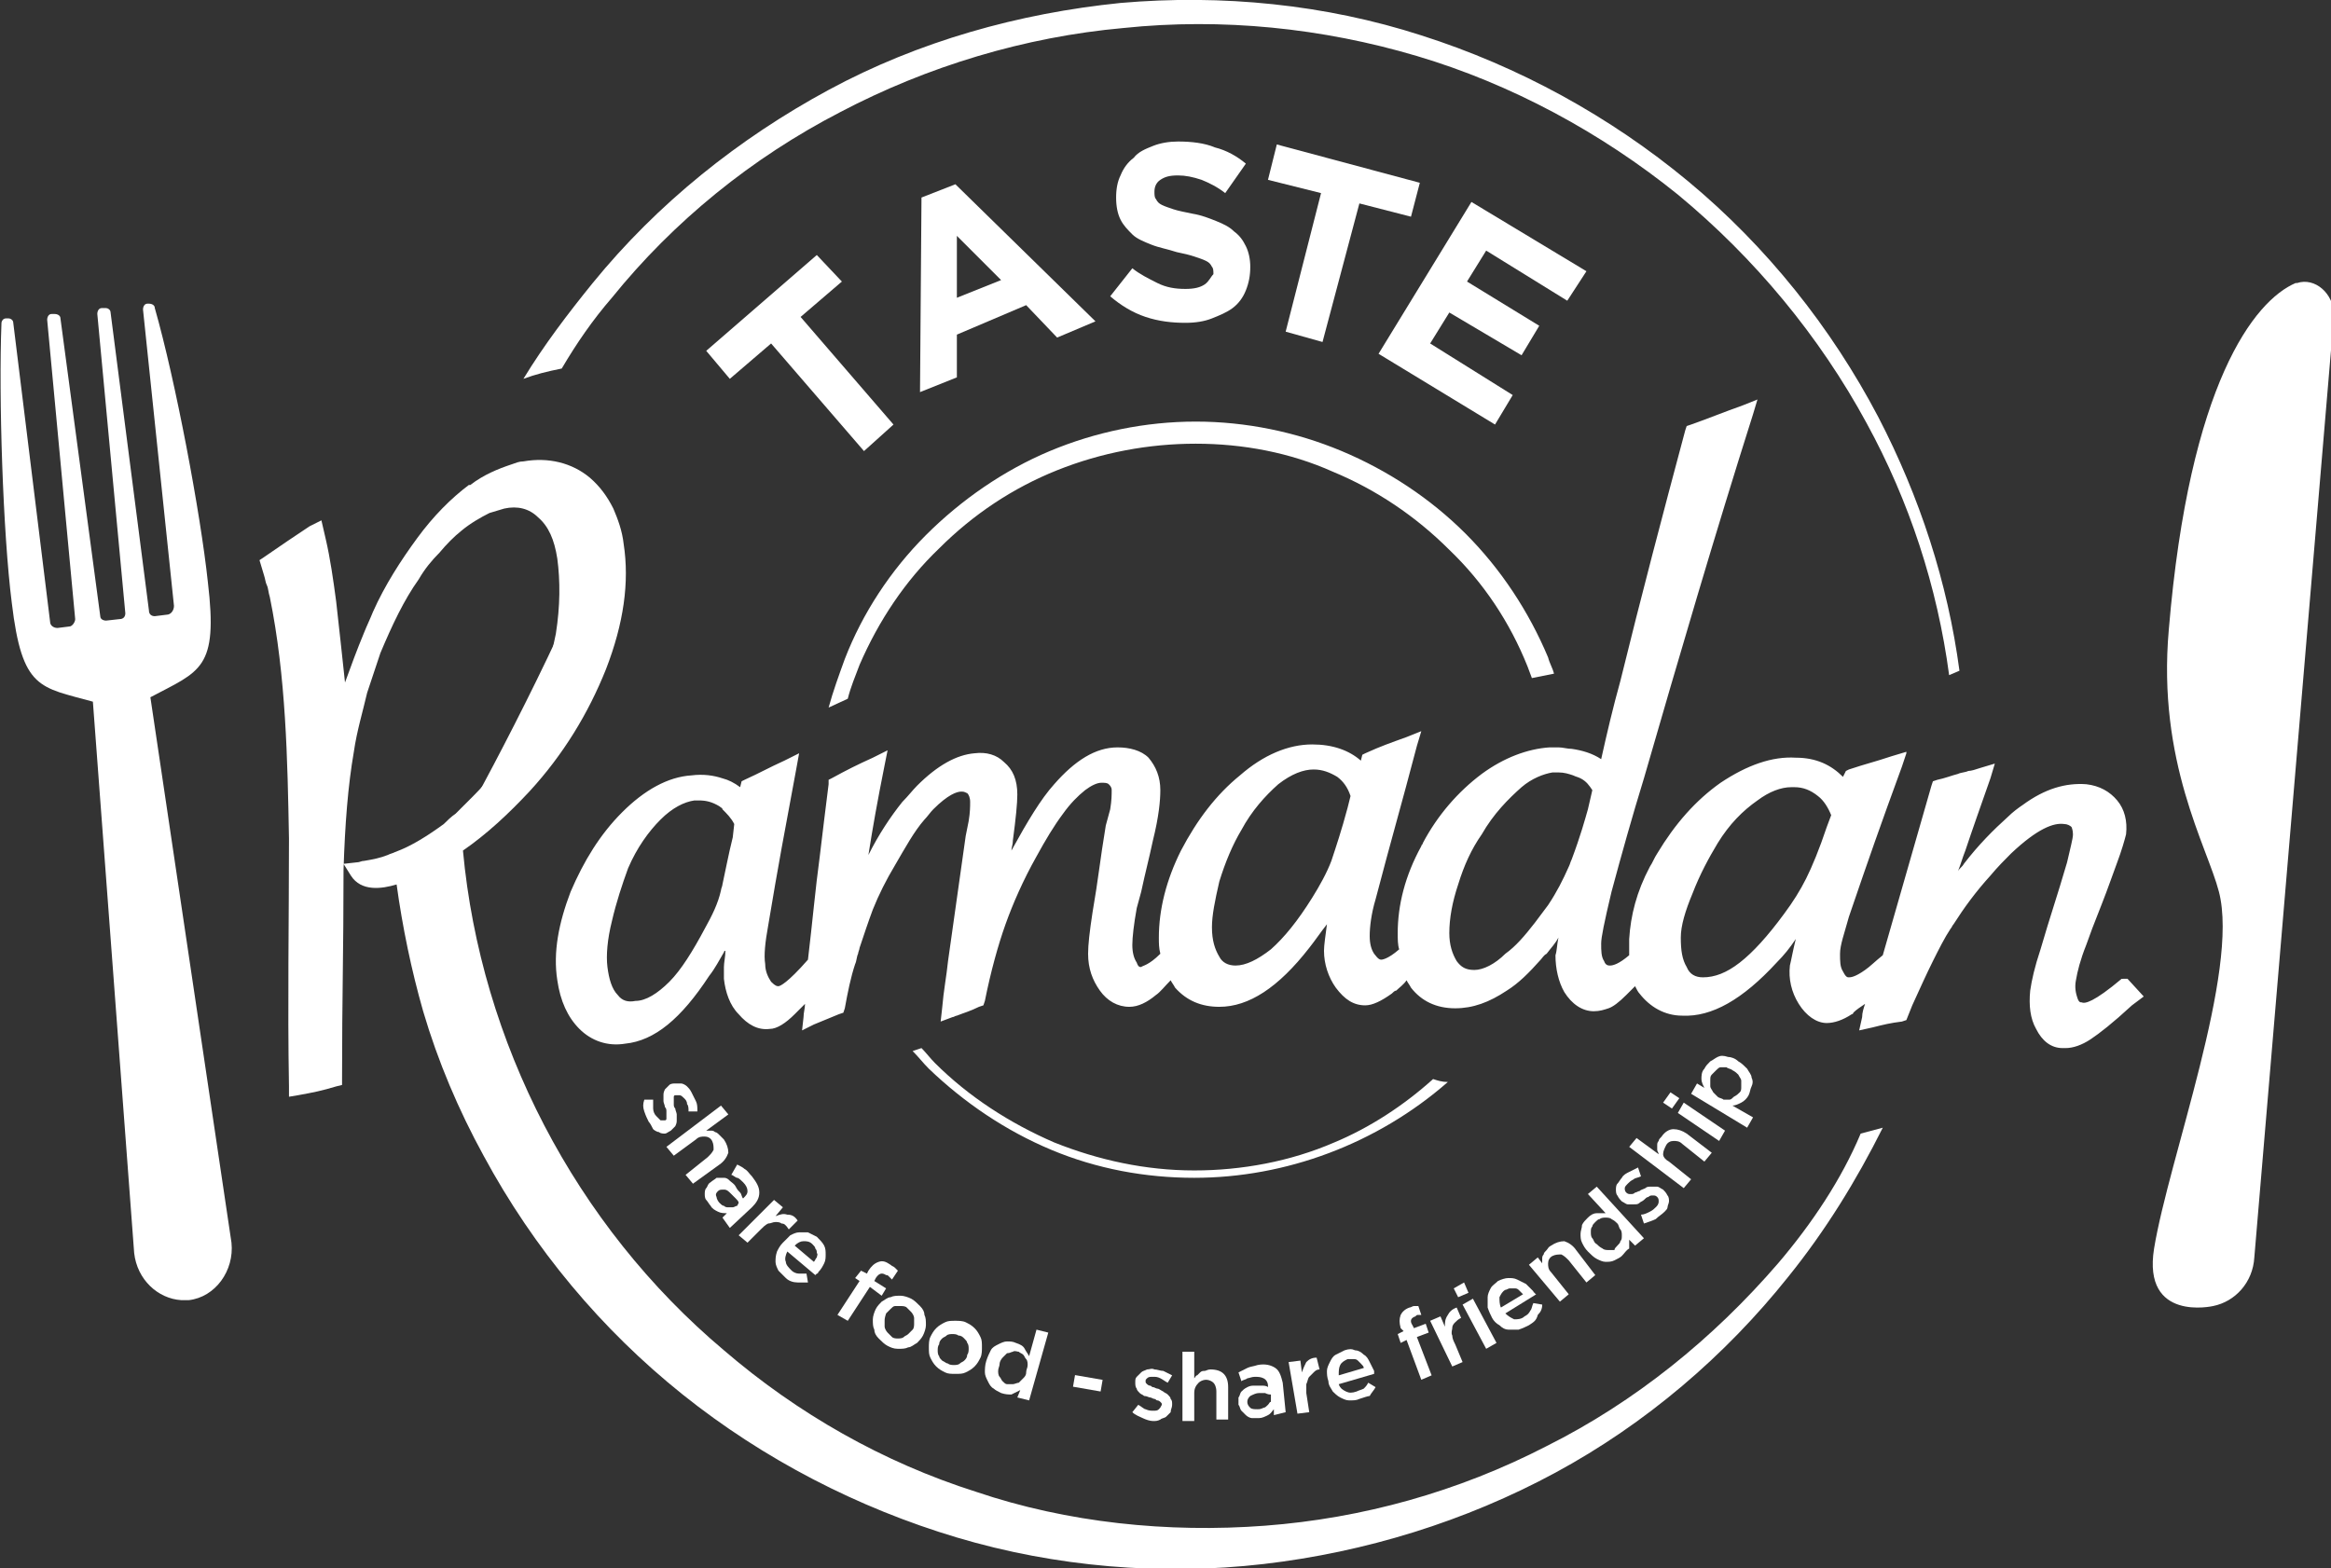 <?xml version="1.0" encoding="utf-8"?>
<!-- Generator: Adobe Illustrator 23.0.1, SVG Export Plug-In . SVG Version: 6.00 Build 0)  -->
<svg version="1.1" id="Layer_1" xmlns="http://www.w3.org/2000/svg" xmlns:xlink="http://www.w3.org/1999/xlink" x="0px" y="0px"
	 viewBox="0 0 158.1 106.4" style="enable-background:new 0 0 158.1 106.4;" xml:space="preserve">
<rect x="0" y="0" width="158.1" height="106.4" fill="#333333" stroke="none"/>
<style type="text/css">
	.st0{clip-path:url(#SVGID_1_);fill:#FFFFFF;}
</style>
<g>
	<defs>
		<rect id="SVGID_3_" width="158.1" height="106.4"/>
	</defs>
	<clipPath id="SVGID_1_">
		<use xlink:href="#SVGID_3_"  style="overflow:visible;"/>
	</clipPath>
	<path class="st0" d="M34.8,50.9c1.2-1.9,2.2-4.1,2.8-6.5c0.1-0.5,0.2-1,0.3-1.4c-2,4.3-4.2,8.5-5.6,11.1
		C33.2,53.1,34.1,52,34.8,50.9"/>
	<path class="st0" d="M97.2,73.2c-2,1.8-4.3,3.3-6.7,4.3c-3,1.3-6.3,1.9-9.5,1.9c-3.3,0-6.5-0.7-9.5-1.9c-3-1.3-5.8-3.1-8.1-5.4
		c-0.3-0.3-0.6-0.7-0.9-1l-0.6,0.2c0.4,0.4,0.7,0.8,1.1,1.2c2.4,2.3,5.2,4.2,8.3,5.5c3.1,1.3,6.4,1.9,9.7,1.9
		c6.2,0,12.4-2.3,17.2-6.5C97.8,73.4,97.5,73.3,97.2,73.2"/>
	<path class="st0" d="M58.3,45.1c1.3-3,3.1-5.7,5.4-7.9c2.3-2.3,5-4.1,8-5.3c3-1.2,6.2-1.8,9.4-1.8c3.2,0,6.4,0.6,9.3,1.9
		c2.9,1.2,5.6,3,7.9,5.3c2.3,2.2,4.1,4.9,5.3,7.9c0.1,0.3,0.2,0.5,0.3,0.8c0.5-0.1,1-0.2,1.5-0.3c-0.1-0.4-0.3-0.7-0.4-1.1
		c-1.3-3.1-3.2-6-5.6-8.4c-2.4-2.4-5.3-4.3-8.4-5.6c-3.1-1.3-6.5-2-9.9-2c-3.4,0-6.8,0.7-9.9,2c-3.1,1.3-6,3.3-8.4,5.7
		c-2.4,2.4-4.3,5.3-5.5,8.4c-0.4,1.1-0.8,2.2-1.1,3.3l1.3-0.6C57.7,46.6,58,45.9,58.3,45.1"/>
	<path class="st0" d="M41.5,20.2C45.7,15,51,10.7,57,7.6c5.9-3.1,12.5-5.1,19.2-5.7c6.7-0.7,13.5,0,19.9,1.9
		c6.4,1.9,12.5,5.2,17.7,9.4c5.2,4.3,9.6,9.6,12.8,15.5c2.9,5.3,4.8,11.1,5.6,17.1l0.7-0.3c-0.8-6-2.7-11.8-5.5-17.2
		c-3.2-6.1-7.6-11.6-12.9-16c-5.3-4.4-11.5-7.8-18.1-9.9C89.9,0.3,82.9-0.4,76,0.2c-6.9,0.7-13.7,2.6-19.8,5.9
		c-6.1,3.3-11.6,7.7-16,13.1c-1.7,2.1-3.3,4.2-4.7,6.5c0.8-0.3,1.6-0.5,2.6-0.7C39.1,23.3,40.2,21.7,41.5,20.2"/>
	<path class="st0" d="M120.6,85.7c-4.4,5.1-9.7,9.4-15.7,12.4c-6,3.1-12.5,4.9-19.1,5.4c-6.6,0.5-13.4-0.2-19.6-2.3
		c-6.3-2-12.1-5.3-17.1-9.6c-10.1-8.5-16.5-20.9-17.7-33.9c1.6-1.1,3.1-2.5,4.5-4c2.3-2.5,4-5.3,5.2-8.3c1.2-3.1,1.6-5.9,1.2-8.5
		c-0.1-0.9-0.4-1.7-0.7-2.4c-0.4-0.8-0.9-1.5-1.6-2.1c-1.2-1-2.8-1.4-4.5-1.1c-0.3,0-0.5,0.1-0.8,0.2c-0.9,0.3-1.9,0.7-2.8,1.4
		c0,0-0.1,0-0.1,0c-1.2,0.9-2.4,2.1-3.5,3.6c-1.1,1.5-2.2,3.2-3,5c-0.2,0.5-0.4,0.9-0.6,1.4c-0.5,1.2-0.9,2.3-1.3,3.4
		c-0.2-1.9-0.4-3.7-0.6-5.5c-0.2-1.5-0.4-2.9-0.7-4.2l-0.3-1.3L21,35.7c-1.2,0.8-1.8,1.2-3.1,2.1L17.6,38l0.3,1
		c0.1,0.3,0.1,0.5,0.2,0.7c0.1,0.2,0.1,0.5,0.2,0.8c1.1,5.4,1.2,11,1.3,16.4c0,5.6-0.1,11.2,0,16.8l0,0.7l0.6-0.1
		c1.1-0.2,1.6-0.3,2.6-0.6l0.4-0.1l0-0.4c0-5.7,0.1-8.5,0.1-14.2c0.1-3.1,0.3-5.7,0.7-8c0.2-1.4,0.6-2.7,0.9-4
		c0.3-0.9,0.6-1.8,0.9-2.7c0.8-1.9,1.6-3.6,2.6-5c0.4-0.7,0.9-1.3,1.4-1.8c0.5-0.6,1-1.1,1.5-1.5c0.6-0.5,1.3-0.9,1.9-1.2
		c0.3-0.1,0.7-0.2,1-0.3c0.9-0.2,1.7,0,2.3,0.6c0.7,0.6,1.1,1.5,1.3,2.8c0.2,1.5,0.2,3.2-0.1,5.1c-0.1,0.5-0.2,0.9-0.3,1.4
		c-0.6,2.4-1.5,4.6-2.8,6.5c-0.7,1.1-1.6,2.2-2.5,3.1c-0.4,0.4-0.8,0.8-1.2,1.2c-0.3,0.2-0.6,0.5-0.8,0.7c-1.1,0.8-2.2,1.5-3.3,1.9
		c-0.2,0.1-0.3,0.1-0.5,0.2c-0.5,0.2-1,0.3-1.6,0.4c-0.2,0-0.3,0.1-0.5,0.1l-0.9,0.1l0.5,0.8c0.7,1.1,2.1,0.9,3.1,0.6
		c0.4,2.9,1,5.8,1.8,8.6c1,3.4,2.4,6.7,4.1,9.8c3.4,6.3,8,11.8,13.5,16.2c5.5,4.4,11.9,7.7,18.6,9.7c6.7,2,13.9,2.6,20.8,1.8
		c6.9-0.8,13.7-2.9,19.8-6.2c6.1-3.3,11.5-7.9,15.8-13.3c2.5-3.1,4.6-6.5,6.4-10.1l-1.5,0.4C124.9,80,122.9,83,120.6,85.7"/>
	<path class="st0" d="M155.8,19.2c0,0-0.1,0-0.1,0c-2.8,1.2-7.2,6.8-8.6,23.5c-0.8,9,2.6,14.7,3.4,17.8c1.4,5.4-3.4,18.1-4.4,24.2
		c-0.8,5,4,3.9,4,3.9c1.5-0.3,2.7-1.6,2.8-3.3l5.4-63.9C158.3,19.9,157,18.8,155.8,19.2"/>
	<path class="st0" d="M10.2,47.3c3.4-1.8,4.6-1.9,3.9-7.8c-0.5-4.7-2.2-13.7-3.6-18.6c0-0.2-0.2-0.3-0.4-0.3l-0.1,0
		c-0.2,0-0.3,0.2-0.3,0.4l2.1,20.1c0,0.3-0.2,0.6-0.5,0.6l-0.8,0.1c-0.2,0-0.4-0.1-0.4-0.4L7.5,21.2c0-0.2-0.2-0.3-0.3-0.3l-0.3,0
		c-0.2,0-0.3,0.2-0.3,0.4l1.9,20.3c0,0.2-0.1,0.4-0.4,0.4l-0.9,0.1c-0.2,0-0.4-0.1-0.4-0.3L4.1,21.6c0-0.2-0.2-0.3-0.4-0.3l-0.2,0
		c-0.2,0-0.3,0.2-0.3,0.4L5.1,42c0,0.2-0.2,0.5-0.4,0.5l-0.8,0.1c-0.3,0-0.5-0.2-0.5-0.4L0.9,21.9c0-0.2-0.2-0.3-0.3-0.3l-0.2,0
		c-0.2,0-0.3,0.2-0.3,0.3c-0.2,5,0.1,14.3,0.7,19c0.7,5.9,1.9,5.7,5.5,6.7L9.1,85c0.2,1.8,1.6,3.1,3.2,3.2l0,0c0.2,0,0.3,0,0.5,0
		c1.8-0.2,3.1-2,2.9-3.9L10.2,47.3z"/>
	<polygon class="st0" points="55.4,17.3 47.9,23.8 49.5,25.7 52.3,23.3 58.6,30.6 60.6,28.8 54.3,21.5 57.1,19.1 	"/>
	<path class="st0" d="M71.7,22.9l2.6-1.1l-9.5-9.3l-2.3,0.9l-0.1,13.2l2.5-1l0-2.9l4.7-2L71.7,22.9z M64.9,20.2l0-4.2l3,3L64.9,20.2
		z"/>
	<path class="st0" d="M81.7,19.3c-0.3,0.2-0.7,0.3-1.3,0.3c-0.7,0-1.3-0.1-1.9-0.4c-0.6-0.3-1.2-0.6-1.7-1l-1.5,1.9
		c0.7,0.6,1.5,1.1,2.4,1.4c0.9,0.3,1.8,0.4,2.7,0.4c0.7,0,1.3-0.1,1.8-0.3c0.5-0.2,1-0.4,1.4-0.7c0.4-0.3,0.7-0.7,0.9-1.2
		c0.2-0.5,0.3-1,0.3-1.6l0,0c0-0.5-0.1-1-0.3-1.4c-0.2-0.4-0.4-0.7-0.8-1c-0.3-0.3-0.7-0.5-1.2-0.7c-0.5-0.2-1-0.4-1.6-0.5
		c-0.5-0.1-1-0.2-1.3-0.3c-0.3-0.1-0.6-0.2-0.8-0.3c-0.2-0.1-0.3-0.2-0.4-0.4c-0.1-0.1-0.1-0.3-0.1-0.5v0c0-0.3,0.1-0.6,0.4-0.8
		c0.3-0.2,0.6-0.3,1.2-0.3c0.5,0,1,0.1,1.6,0.3c0.5,0.2,1.1,0.5,1.6,0.9l1.4-2c-0.6-0.5-1.3-0.9-2.1-1.1c-0.7-0.3-1.6-0.4-2.5-0.4
		c-0.6,0-1.2,0.1-1.7,0.3c-0.5,0.2-1,0.4-1.3,0.8c-0.4,0.3-0.7,0.7-0.9,1.2c-0.2,0.4-0.3,0.9-0.3,1.5v0c0,0.6,0.1,1.1,0.3,1.5
		c0.2,0.4,0.5,0.7,0.8,1c0.3,0.3,0.8,0.5,1.3,0.7c0.5,0.2,1.1,0.3,1.7,0.5c0.5,0.1,0.9,0.2,1.2,0.3c0.3,0.1,0.6,0.2,0.8,0.3
		c0.2,0.1,0.3,0.2,0.4,0.4c0.1,0.1,0.1,0.3,0.1,0.5l0,0C82.1,18.8,82,19.1,81.7,19.3"/>
	<polygon class="st0" points="89.7,23.2 92.2,13.8 95.7,14.7 96.3,12.4 86.6,9.8 86,12.2 89.6,13.1 87.2,22.5 	"/>
	<polygon class="st0" points="107.6,18.4 99.8,13.7 93.5,24 101.4,28.8 102.6,26.8 97,23.3 98.3,21.2 103.2,24.1 104.4,22.1 
		99.5,19.1 100.8,17 106.3,20.4 	"/>
	<path class="st0" d="M143.9,66.4c-1.9,1.6-2.5,1.7-2.7,1.6c-0.1,0-0.2,0-0.3-0.3c-0.1-0.3-0.2-0.7-0.1-1.2c0.1-0.6,0.3-1.4,0.7-2.4
		l0.4-1.1c0.5-1.3,0.8-2,1.3-3.4l0.4-1.1c0.3-0.8,0.5-1.5,0.6-1.9c0.1-0.9-0.1-1.7-0.6-2.3c-0.5-0.6-1.2-1-2.1-1.1
		c-1.4-0.1-2.8,0.3-4.3,1.4c-0.3,0.2-0.7,0.5-1,0.8c-1,0.9-2,1.9-3,3.2c-0.1,0.2-0.3,0.3-0.4,0.5c0.2-0.5,0.3-0.9,0.5-1.4
		c0.5-1.5,1-2.9,1.7-4.9l0.3-1l-1,0.3c-0.3,0.1-0.6,0.2-0.8,0.2c-0.2,0.1-0.5,0.1-0.7,0.2c-0.4,0.1-0.9,0.3-1.4,0.4l-0.3,0.1
		l-0.1,0.3c-1,3.5-2.1,7.3-3.3,11.5c-0.5,0.4-0.9,0.8-1.2,1c-0.7,0.5-1,0.5-1.1,0.5c-0.1,0-0.2,0-0.4-0.4c-0.2-0.3-0.2-0.7-0.2-1.2
		c0-0.6,0.3-1.4,0.6-2.5c1.4-4.1,2.1-6.1,3.6-10.2l0.3-0.9l0-0.1l0,0l-1,0.3c-1.2,0.4-1.7,0.5-2.9,0.9l-0.2,0.1l-0.2,0.4
		c-0.8-0.8-1.8-1.3-3.2-1.3c-1.6-0.1-3.3,0.5-5.1,1.7c-1.7,1.2-3.1,2.8-4.3,4.8c-0.2,0.3-0.3,0.6-0.5,0.9c-0.9,1.7-1.3,3.3-1.4,4.9
		c0,0.4,0,0.7,0,1.1c-0.7,0.6-1.1,0.7-1.3,0.7c-0.1,0-0.3,0-0.4-0.3c-0.2-0.3-0.2-0.7-0.2-1.2c0-0.4,0.2-1.4,0.7-3.5
		c0.7-2.6,1.4-5.1,2.2-7.7c2.4-8.3,4.8-16.5,7.4-24.7l0.3-1l-1,0.4c-1.4,0.5-2.1,0.8-3.5,1.3l-0.3,0.1l-0.1,0.3
		c-1.5,5.6-3,11.3-4.4,17c-0.5,1.8-0.9,3.5-1.3,5.3c-0.6-0.4-1.3-0.6-2-0.7c-0.3,0-0.6-0.1-0.9-0.1c-0.2,0-0.4,0-0.6,0
		c-1.5,0.1-3.1,0.7-4.6,1.8c-1.6,1.2-3,2.8-4,4.7c0,0.1-0.1,0.1-0.1,0.2c-1.1,2-1.6,4-1.6,5.9c0,0.4,0,0.8,0.1,1.1
		c-0.8,0.7-1.2,0.7-1.2,0.7c-0.1,0-0.2,0-0.5-0.4c-0.2-0.3-0.3-0.7-0.3-1.2c0-0.6,0.1-1.5,0.4-2.5c1.1-4.2,1.7-6.2,2.8-10.4l0.3-1
		l-1,0.4c-1.1,0.4-1.7,0.6-2.8,1.1l-0.2,0.1l-0.1,0.4c-0.8-0.7-1.9-1.1-3.3-1.1h0c-1.6,0-3.3,0.7-4.9,2.1c-1.6,1.3-2.9,3-4,5.1
		c-1,2-1.5,4-1.5,5.9c0,0.4,0,0.7,0.1,1.1c-0.8,0.8-1.2,0.8-1.3,0.9c-0.1,0-0.2,0-0.3-0.3c-0.2-0.3-0.3-0.7-0.3-1.2
		c0-0.5,0.1-1.4,0.3-2.5l0.3-1.1c0.3-1.4,0.5-2.1,0.8-3.5c0.4-1.6,0.5-2.7,0.5-3.4c0-0.9-0.3-1.6-0.8-2.2c-0.5-0.5-1.3-0.7-2.1-0.7
		c-1.5,0-2.9,0.9-4.3,2.5c-0.9,1-1.8,2.5-2.9,4.5c0-0.2,0.1-0.4,0.1-0.7c0.2-1.5,0.3-2.5,0.3-3.1c0-1-0.3-1.7-0.9-2.2
		c-0.5-0.5-1.2-0.7-2-0.6c-1.2,0.1-2.5,0.8-3.9,2.2c-0.3,0.3-0.6,0.7-1,1.1c-0.8,1-1.6,2.2-2.3,3.6c0.3-1.9,0.6-3.6,1.1-6.1l0.2-1
		l-1,0.5c-1.1,0.5-1.7,0.8-2.8,1.4l0,0l-0.2,0.1l0,0.3c-0.2,1.6-0.4,3.2-0.6,4.9c-0.3,2.2-0.5,4.5-0.8,7c-1.4,1.6-1.9,1.8-2,1.8
		c-0.1,0-0.2,0-0.5-0.3c-0.2-0.3-0.4-0.7-0.4-1.2c-0.1-0.6,0-1.5,0.2-2.6c0.7-4.2,1.1-6.3,1.9-10.6l0.2-1.1l-1,0.5
		c-1.1,0.5-1.6,0.8-2.7,1.3l-0.2,0.1l-0.1,0.4c-0.4-0.3-0.8-0.5-1.2-0.6c-0.6-0.2-1.3-0.3-2.1-0.2c-1.6,0.1-3.2,1-4.7,2.5
		c-1.5,1.5-2.6,3.3-3.5,5.4c-0.8,2.1-1.2,4.1-0.9,6c0.2,1.4,0.7,2.5,1.5,3.3c0.8,0.8,1.9,1.2,3.1,1c2-0.2,3.8-1.7,5.7-4.6
		c0.4-0.5,0.7-1.1,1-1.6c0,0,0-0.1,0.1-0.1c0,0.4-0.1,0.8-0.1,1.1c0,0.2,0,0.4,0,0.6c0,0.1,0,0.1,0,0.2c0.1,0.9,0.4,1.8,1,2.4
		c0.6,0.7,1.3,1.1,2.1,1c0.5,0,1.1-0.4,1.7-1c0.2-0.2,0.4-0.4,0.7-0.7c0,0.3-0.1,0.6-0.1,0.9l-0.1,0.9l0.8-0.4
		c0.7-0.3,1-0.4,1.7-0.7l0.3-0.1l0.1-0.3c0.2-1.1,0.4-2.1,0.7-3c0.1-0.2,0.1-0.5,0.2-0.7c0-0.1,0.1-0.3,0.1-0.4
		c0.3-0.9,0.6-1.8,0.9-2.6c0.4-1,0.9-2,1.5-3c0.7-1.2,1.3-2.3,2-3.1c0.2-0.2,0.4-0.5,0.6-0.7c1-1,1.6-1.2,1.9-1.2
		c0.3,0,0.3,0.1,0.4,0.1c0.1,0.1,0.2,0.3,0.2,0.6c0,0.3,0,0.7-0.1,1.3l-0.2,1c-0.5,3.5-0.8,5.7-1.2,8.5c-0.1,1-0.3,2-0.4,3.2
		l-0.1,0.9l0.8-0.3c0.1,0,0.2-0.1,0.3-0.1c0.5-0.2,0.9-0.3,1.5-0.6l0.3-0.1l0.1-0.3c0.4-2,0.9-3.8,1.4-5.2c0.5-1.4,1.2-3,2.1-4.6
		c0.6-1.1,1.2-2.1,1.8-2.9c0.5-0.7,1-1.2,1.5-1.6c0.4-0.3,0.8-0.5,1.1-0.5c0.2,0,0.4,0,0.5,0.1c0.1,0.1,0.2,0.2,0.2,0.4
		c0,0.3,0,0.7-0.1,1.3L75,56c-0.4,2.4-0.5,3.6-0.9,5.9c-0.2,1.3-0.3,2.2-0.3,2.8c0,1,0.3,1.8,0.8,2.5c0.5,0.7,1.2,1.1,2,1.1
		c0.6,0,1.2-0.3,1.8-0.8c0.3-0.2,0.6-0.6,1-1c0.1,0.2,0.2,0.3,0.3,0.5c0.8,0.9,1.8,1.3,3,1.3c2,0,4-1.3,6.1-4
		c0.4-0.5,0.8-1.1,1.2-1.6c-0.1,0.8-0.2,1.4-0.2,1.8c0,0.9,0.3,1.8,0.8,2.5c0.6,0.8,1.2,1.2,2,1.2h0c0.5,0,1.1-0.3,1.8-0.8
		c0.1-0.1,0.2-0.2,0.3-0.2c0.2-0.2,0.5-0.4,0.7-0.7c0.1,0.2,0.2,0.3,0.3,0.5c0.7,0.9,1.7,1.4,3,1.4c1.2,0,2.3-0.4,3.5-1.2
		c0.8-0.5,1.5-1.2,2.3-2.1c0.1-0.1,0.2-0.3,0.4-0.4c0.3-0.4,0.6-0.7,0.8-1.1c-0.1,0.5-0.1,0.9-0.2,1.2c0,0.9,0.2,1.8,0.6,2.5
		c0.5,0.8,1.2,1.3,2,1.3c0.4,0,0.7-0.1,1-0.2c0.3-0.1,0.7-0.4,1.2-0.9l0.4-0.4l0.2-0.2c0.1,0.2,0.2,0.4,0.3,0.5
		c0.7,0.9,1.7,1.5,2.9,1.5c2,0.1,4.1-1.1,6.4-3.6c0.5-0.5,0.9-1,1.3-1.6c-0.2,0.8-0.3,1.4-0.4,1.8c-0.1,0.9,0.1,1.8,0.6,2.6
		c0.5,0.8,1.2,1.3,1.9,1.3c0.5,0,1.1-0.2,1.7-0.6c0,0,0.1,0,0.1-0.1c0.2-0.2,0.5-0.4,0.8-0.6c-0.1,0.3-0.2,0.6-0.2,0.9l-0.2,0.9
		l0.9-0.2c0.8-0.2,1.2-0.3,2-0.4l0.3-0.1l0.4-1c0.5-1.1,1-2.2,1.4-3c0.4-0.8,0.8-1.6,1.2-2.2c0.1-0.1,0.1-0.2,0.2-0.3
		c0.7-1.1,1.5-2.2,2.5-3.3c0.5-0.6,1-1.1,1.4-1.5c1.8-1.7,2.9-2.1,3.6-2c0.2,0,0.4,0.1,0.5,0.2c0,0,0.1,0.2,0.1,0.5
		c0,0.3-0.2,1-0.4,1.9c-0.7,2.4-1.1,3.5-1.8,5.9c-0.4,1.2-0.6,2.1-0.7,2.8c-0.1,1,0,1.9,0.4,2.6c0.4,0.8,1,1.3,1.8,1.3
		c0.1,0,0.1,0,0.2,0c0.5,0,1.1-0.2,1.7-0.6c0.6-0.4,1.5-1.1,2.8-2.3l0.8-0.6l-1.1-1.2L143.9,66.4z M100,65.8
		C100,65.8,100,65.8,100,65.8c-0.6,0-0.9-0.2-1.2-0.6c-0.3-0.5-0.5-1.1-0.5-1.9c0-1,0.2-2.1,0.6-3.3c0.4-1.3,0.9-2.4,1.6-3.4
		c0.8-1.4,1.8-2.4,2.7-3.2c0.7-0.6,1.5-0.9,2.1-1c0.1,0,0.2,0,0.3,0c0,0,0.1,0,0.1,0c0.4,0,0.7,0.1,1,0.2c0.2,0.1,0.3,0.1,0.5,0.2
		c0.4,0.2,0.6,0.5,0.8,0.8l-0.3,1.3c-0.2,0.7-0.5,1.8-1.1,3.4c-0.1,0.2-0.1,0.3-0.2,0.5c-0.4,0.9-0.8,1.7-1.4,2.6
		c-0.3,0.4-0.6,0.8-0.9,1.2c-0.7,0.9-1.3,1.6-2,2.1C101.4,65.4,100.6,65.8,100,65.8 M118,65.3c-0.9,0.7-1.7,1-2.5,1
		c-0.5,0-0.9-0.2-1.1-0.7c-0.3-0.5-0.4-1.1-0.4-2c0-0.8,0.3-1.8,0.8-3c0.5-1.3,1.1-2.4,1.7-3.4c0.8-1.3,1.7-2.2,2.7-2.9
		c0.8-0.6,1.6-0.9,2.3-0.9c0.1,0,0.1,0,0.2,0c0.6,0,1.1,0.2,1.6,0.6c0.4,0.3,0.7,0.8,0.9,1.3l-0.3,0.8c-0.5,1.5-1,2.7-1.4,3.5v0
		c-0.4,0.8-0.9,1.6-1.5,2.4C119.9,63.5,118.9,64.6,118,65.3 M86.2,64.4c-0.9,0.7-1.7,1.1-2.4,1.1h0c-0.5,0-0.9-0.2-1.1-0.6
		c-0.3-0.5-0.5-1.1-0.5-2c0-0.8,0.2-1.8,0.5-3.1c0.4-1.3,0.9-2.5,1.5-3.5c0.7-1.3,1.6-2.3,2.5-3.1c0.9-0.7,1.7-1,2.4-1h0
		c0.6,0,1.1,0.2,1.6,0.5c0.4,0.3,0.7,0.7,0.9,1.3l-0.2,0.8v0c-0.4,1.5-0.8,2.7-1.1,3.6c-0.3,0.8-0.8,1.7-1.3,2.5
		C88,62.5,87.1,63.6,86.2,64.4 M41.9,67.5c-0.4-0.4-0.6-1.1-0.7-1.9c-0.1-0.8,0-1.9,0.3-3.1c0.3-1.3,0.7-2.5,1.1-3.6
		c0.6-1.4,1.4-2.5,2.2-3.3c0.8-0.8,1.6-1.2,2.3-1.3c0.1,0,0.2,0,0.3,0c0.5,0,0.9,0.1,1.4,0.4c0.1,0.1,0.2,0.1,0.2,0.2
		c0.3,0.3,0.6,0.6,0.8,1l-0.1,0.9C49.4,58,49.2,59.1,49,60c0,0.1-0.1,0.3-0.1,0.4c-0.2,0.9-0.6,1.7-1.1,2.6
		c-0.8,1.5-1.6,2.8-2.4,3.6c-0.8,0.8-1.6,1.3-2.3,1.3C42.6,68,42.2,67.9,41.9,67.5"/>
	<path class="st0" d="M44,76.1c-0.1-0.2-0.2-0.4-0.3-0.7c-0.1-0.3-0.1-0.5,0-0.8l0.6,0c0,0.2,0,0.4,0,0.6c0,0.2,0.1,0.4,0.2,0.5
		c0.1,0.1,0.2,0.2,0.3,0.3c0.1,0,0.2,0,0.3,0l0,0c0.1,0,0.1-0.1,0.1-0.1c0-0.1,0-0.1,0-0.2c0-0.1,0-0.2,0-0.3c0-0.1,0-0.2-0.1-0.3
		c0-0.1-0.1-0.3-0.1-0.4c0-0.1,0-0.3,0-0.4c0-0.1,0-0.2,0.1-0.4c0.1-0.1,0.2-0.2,0.3-0.3l0,0c0.1-0.1,0.3-0.1,0.4-0.1
		c0.1,0,0.3,0,0.4,0c0.1,0,0.3,0.1,0.4,0.2c0.1,0.1,0.2,0.2,0.3,0.4c0.1,0.2,0.2,0.4,0.3,0.6c0.1,0.2,0.1,0.4,0.1,0.7l-0.6,0
		c0-0.2,0-0.4-0.1-0.5c0-0.2-0.1-0.3-0.2-0.4c-0.1-0.1-0.2-0.2-0.3-0.2c-0.1,0-0.2,0-0.3,0l0,0c-0.1,0-0.1,0.1-0.1,0.1
		c0,0.1,0,0.1,0,0.2c0,0.1,0,0.2,0,0.3c0,0.1,0,0.2,0.1,0.3c0,0.1,0.1,0.3,0.1,0.4c0,0.1,0,0.3,0,0.4c0,0.1,0,0.2-0.1,0.4
		c-0.1,0.1-0.2,0.2-0.3,0.3l0,0c-0.2,0.1-0.3,0.2-0.4,0.2c-0.1,0-0.3,0-0.4-0.1c-0.1,0-0.3-0.1-0.4-0.2C44.2,76.4,44.1,76.2,44,76.1
		"/>
	<path class="st0" d="M48.9,75l0.5,0.6l-1.5,1.1c0.1,0,0.2,0,0.3,0c0.1,0,0.2,0,0.3,0.1c0.1,0,0.2,0.1,0.3,0.2
		c0.1,0.1,0.2,0.2,0.3,0.3c0.2,0.3,0.3,0.6,0.3,0.9c-0.1,0.3-0.3,0.6-0.6,0.8L47,80.3l-0.5-0.6l1.5-1.2c0.2-0.2,0.3-0.3,0.4-0.5
		c0-0.2,0-0.4-0.1-0.6c-0.1-0.2-0.3-0.3-0.5-0.3c-0.2,0-0.4,0-0.6,0.2l-1.5,1.1l-0.5-0.6L48.9,75z"/>
	<path class="st0" d="M49,82.6l0.3-0.3c-0.2,0-0.4,0-0.6-0.1c-0.2-0.1-0.4-0.2-0.5-0.4c-0.1-0.1-0.2-0.3-0.3-0.4
		c-0.1-0.1-0.1-0.3-0.1-0.4c0-0.1,0-0.3,0.1-0.4c0.1-0.1,0.1-0.3,0.3-0.4l0,0c0.1-0.1,0.3-0.2,0.4-0.3c0.1,0,0.3,0,0.5,0
		c0.2,0,0.3,0.1,0.4,0.2c0.1,0.1,0.3,0.2,0.4,0.4c0.1,0.2,0.2,0.3,0.3,0.4c0.1,0.1,0.1,0.3,0.2,0.4l0,0c0.2-0.2,0.3-0.3,0.3-0.5
		c0-0.2-0.1-0.4-0.3-0.6c-0.1-0.1-0.3-0.3-0.4-0.3s-0.3-0.2-0.4-0.2L50,79c0.2,0.1,0.4,0.2,0.5,0.3c0.2,0.1,0.3,0.3,0.5,0.5
		c0.3,0.4,0.5,0.7,0.5,1.1c0,0.4-0.2,0.7-0.5,1l-1.5,1.4L49,82.6z M50.1,81.6c0-0.1-0.1-0.2-0.2-0.3c-0.1-0.1-0.2-0.2-0.3-0.3
		c-0.2-0.2-0.3-0.3-0.5-0.3c-0.2,0-0.3,0-0.4,0.1l0,0c-0.1,0.1-0.2,0.2-0.1,0.4c0,0.1,0.1,0.3,0.2,0.4c0.1,0.1,0.2,0.2,0.3,0.2
		c0.1,0.1,0.2,0.1,0.3,0.1c0.1,0,0.2,0,0.3,0c0.1,0,0.2-0.1,0.3-0.1L50.1,81.6z"/>
	<path class="st0" d="M52.5,81.4l0.6,0.5l-0.5,0.6c0.3-0.1,0.5-0.2,0.8-0.1c0.3,0,0.5,0.1,0.7,0.4l-0.6,0.6l0,0
		C53.3,83.1,53.2,83,53,83c-0.1-0.1-0.3-0.1-0.4-0.1c-0.2,0-0.3,0.1-0.5,0.1c-0.2,0.1-0.3,0.2-0.5,0.4l-0.9,0.9l-0.6-0.5L52.5,81.4z
		"/>
	<path class="st0" d="M53.3,86.7c-0.2-0.2-0.3-0.3-0.5-0.5c-0.1-0.2-0.2-0.4-0.2-0.6c0-0.2,0-0.4,0.1-0.7c0.1-0.2,0.2-0.4,0.4-0.6
		l0,0c0.2-0.2,0.3-0.3,0.5-0.5c0.2-0.1,0.4-0.2,0.6-0.2c0.2,0,0.4,0,0.6,0c0.2,0.1,0.4,0.2,0.6,0.3c0.2,0.2,0.4,0.4,0.5,0.6
		c0.1,0.2,0.1,0.4,0.1,0.6c0,0.2,0,0.4-0.1,0.6c-0.1,0.2-0.2,0.4-0.4,0.6c0,0,0,0.1-0.1,0.1c0,0-0.1,0.1-0.1,0.1l-1.9-1.6
		c-0.1,0.2-0.2,0.5-0.1,0.7c0,0.2,0.2,0.4,0.4,0.6c0.1,0.1,0.3,0.2,0.5,0.2c0.2,0,0.3,0,0.5,0l0.1,0.6c-0.2,0-0.5,0-0.7,0
		C53.8,87,53.5,86.9,53.3,86.7 M55.2,85.6c0.1-0.1,0.1-0.2,0.2-0.3c0-0.1,0.1-0.2,0-0.3c0-0.1,0-0.2-0.1-0.3c0-0.1-0.1-0.2-0.2-0.3
		c-0.2-0.2-0.4-0.2-0.6-0.2c-0.2,0-0.4,0.1-0.6,0.3L55.2,85.6z"/>
	<path class="st0" d="M58.3,86.9L58,86.7l0.4-0.5l0.4,0.2l0.1-0.2c0.2-0.3,0.4-0.5,0.7-0.6c0.3-0.1,0.5,0,0.8,0.2
		c0.1,0.1,0.2,0.1,0.3,0.2c0.1,0.1,0.1,0.1,0.2,0.2l-0.4,0.6c-0.1-0.1-0.1-0.1-0.2-0.2c-0.1-0.1-0.1-0.1-0.2-0.1
		c-0.3-0.2-0.5-0.1-0.7,0.2l-0.1,0.2l0.8,0.5l-0.3,0.5L59,87.3l-1.5,2.3l-0.7-0.4L58.3,86.9z"/>
	<path class="st0" d="M60.2,91.3c-0.2-0.1-0.4-0.3-0.6-0.5c-0.2-0.2-0.3-0.4-0.3-0.6c-0.1-0.2-0.1-0.4-0.1-0.7
		c0-0.2,0.1-0.5,0.2-0.7l0,0c0.1-0.2,0.3-0.4,0.4-0.5c0.2-0.1,0.4-0.3,0.6-0.3c0.2-0.1,0.4-0.1,0.7-0.1c0.2,0,0.5,0.1,0.7,0.2
		c0.2,0.1,0.4,0.3,0.6,0.5c0.2,0.2,0.3,0.4,0.3,0.6c0.1,0.2,0.1,0.4,0.1,0.7c0,0.2-0.1,0.5-0.2,0.7l0,0c-0.1,0.2-0.3,0.4-0.4,0.5
		c-0.2,0.1-0.4,0.3-0.6,0.3c-0.2,0.1-0.4,0.1-0.7,0.1C60.6,91.5,60.4,91.4,60.2,91.3 M60.5,90.7c0.1,0.1,0.3,0.1,0.4,0.1
		c0.1,0,0.3,0,0.4-0.1s0.2-0.1,0.3-0.2c0.1-0.1,0.2-0.2,0.3-0.3l0,0c0.1-0.1,0.1-0.3,0.1-0.4c0-0.1,0-0.3,0-0.4
		c0-0.1-0.1-0.3-0.2-0.4c-0.1-0.1-0.2-0.2-0.3-0.3c-0.1-0.1-0.3-0.1-0.4-0.1c-0.1,0-0.3,0-0.4,0c-0.1,0-0.2,0.1-0.3,0.2
		c-0.1,0.1-0.2,0.2-0.3,0.3l0,0C60,89.4,60,89.5,60,89.6c0,0.1,0,0.3,0,0.4c0,0.1,0.1,0.3,0.2,0.4C60.3,90.5,60.4,90.6,60.5,90.7"/>
	<path class="st0" d="M64.1,93.1c-0.2-0.1-0.4-0.2-0.6-0.4c-0.2-0.2-0.3-0.4-0.4-0.6c-0.1-0.2-0.1-0.4-0.1-0.7c0-0.2,0-0.5,0.1-0.7
		l0,0c0.1-0.2,0.2-0.4,0.4-0.6c0.2-0.2,0.4-0.3,0.6-0.4c0.2-0.1,0.4-0.1,0.7-0.1c0.2,0,0.5,0,0.7,0.1c0.2,0.1,0.4,0.2,0.6,0.4
		c0.2,0.2,0.3,0.4,0.4,0.6c0.1,0.2,0.1,0.4,0.1,0.7c0,0.2,0,0.5-0.1,0.7l0,0c-0.1,0.2-0.2,0.4-0.4,0.6c-0.2,0.2-0.4,0.3-0.6,0.4
		c-0.2,0.1-0.4,0.1-0.7,0.1S64.3,93.2,64.1,93.1 M64.3,92.5c0.1,0.1,0.3,0.1,0.4,0.1c0.1,0,0.3,0,0.4-0.1c0.1-0.1,0.2-0.1,0.3-0.2
		c0.1-0.1,0.2-0.2,0.2-0.4l0,0c0.1-0.1,0.1-0.3,0.1-0.4c0-0.1,0-0.3-0.1-0.4c0-0.1-0.1-0.2-0.2-0.3c-0.1-0.1-0.2-0.2-0.4-0.2
		c-0.1-0.1-0.3-0.1-0.4-0.1c-0.1,0-0.3,0-0.4,0.1c-0.1,0.1-0.2,0.1-0.3,0.2c-0.1,0.1-0.2,0.2-0.2,0.4l0,0c-0.1,0.1-0.1,0.3-0.1,0.4
		s0,0.3,0.1,0.4c0,0.1,0.1,0.2,0.2,0.3C64.1,92.4,64.2,92.5,64.3,92.5"/>
	<path class="st0" d="M67.9,94.5c-0.2-0.1-0.4-0.2-0.5-0.3c-0.2-0.1-0.3-0.3-0.4-0.5c-0.1-0.2-0.2-0.4-0.2-0.6c0-0.2,0-0.5,0.1-0.8
		l0,0c0.1-0.3,0.2-0.5,0.3-0.7c0.1-0.2,0.3-0.3,0.5-0.4c0.2-0.1,0.4-0.2,0.6-0.2c0.2,0,0.4,0,0.6,0.1c0.3,0.1,0.5,0.2,0.6,0.4
		c0.1,0.2,0.2,0.3,0.3,0.5l0.5-1.8l0.8,0.2L69.8,95L69,94.8l0.2-0.5c-0.2,0.1-0.4,0.2-0.6,0.3C68.4,94.6,68.2,94.6,67.9,94.5
		 M68.3,93.9c0.1,0,0.3,0,0.4,0c0.1,0,0.3-0.1,0.4-0.1c0.1-0.1,0.2-0.2,0.3-0.3c0.1-0.1,0.2-0.2,0.2-0.4l0,0c0-0.2,0.1-0.3,0.1-0.5
		c0-0.1,0-0.3-0.1-0.4c-0.1-0.1-0.1-0.2-0.2-0.3c-0.1-0.1-0.2-0.1-0.3-0.2c-0.1,0-0.3-0.1-0.4,0c-0.1,0-0.2,0.1-0.4,0.1
		c-0.1,0.1-0.2,0.2-0.3,0.3c-0.1,0.1-0.2,0.3-0.2,0.4l0,0c0,0.2-0.1,0.3-0.1,0.5c0,0.1,0,0.3,0.1,0.4c0.1,0.1,0.1,0.2,0.2,0.3
		C68.1,93.8,68.2,93.9,68.3,93.9"/>
	
		<rect x="73.4" y="92.9" transform="matrix(0.171 -0.985 0.985 0.171 -31.281 150.484)" class="st0" width="0.8" height="1.9"/>
	<path class="st0" d="M78.2,96.4c-0.2,0-0.5-0.1-0.7-0.2S77,96,76.8,95.8l0.4-0.5c0.2,0.1,0.4,0.3,0.5,0.3c0.2,0.1,0.4,0.1,0.5,0.1
		c0.2,0,0.3,0,0.4-0.1c0.1-0.1,0.1-0.1,0.2-0.3l0,0c0-0.1,0-0.1-0.1-0.2c0,0-0.1-0.1-0.2-0.1c-0.1,0-0.1-0.1-0.2-0.1
		c-0.1,0-0.2-0.1-0.3-0.1c-0.1,0-0.2-0.1-0.4-0.1c-0.1-0.1-0.2-0.1-0.3-0.2c-0.1-0.1-0.2-0.2-0.2-0.3c-0.1-0.1-0.1-0.3-0.1-0.4v0
		c0-0.2,0-0.3,0.1-0.4c0.1-0.1,0.2-0.2,0.3-0.3c0.1-0.1,0.2-0.1,0.4-0.2c0.2,0,0.3-0.1,0.5,0c0.2,0,0.4,0.1,0.6,0.1
		c0.2,0.1,0.4,0.2,0.6,0.3l-0.3,0.5c-0.2-0.1-0.3-0.2-0.5-0.3c-0.2-0.1-0.3-0.1-0.5-0.1c-0.2,0-0.3,0-0.4,0.1
		c-0.1,0.1-0.1,0.1-0.1,0.2l0,0c0,0.1,0,0.1,0.1,0.2c0,0,0.1,0.1,0.2,0.1c0.1,0,0.1,0.1,0.2,0.1c0.1,0,0.2,0.1,0.3,0.1
		c0.1,0,0.2,0.1,0.4,0.2c0.1,0.1,0.2,0.1,0.3,0.2c0.1,0.1,0.2,0.2,0.2,0.3c0.1,0.1,0.1,0.2,0.1,0.4l0,0c0,0.2-0.1,0.3-0.1,0.5
		c-0.1,0.1-0.2,0.2-0.3,0.3c-0.1,0.1-0.3,0.1-0.4,0.2C78.5,96.4,78.4,96.4,78.2,96.4"/>
	<path class="st0" d="M80.2,91.7l0.8,0l0,1.8c0.1-0.1,0.1-0.2,0.2-0.2c0.1-0.1,0.1-0.1,0.2-0.2c0.1-0.1,0.2-0.1,0.3-0.1
		c0.1,0,0.2-0.1,0.4-0.1c0.4,0,0.7,0.1,0.9,0.3c0.2,0.2,0.3,0.5,0.3,0.9l0,2.2l-0.8,0l0-1.9c0-0.3-0.1-0.5-0.2-0.6
		c-0.1-0.1-0.3-0.2-0.5-0.2c-0.2,0-0.4,0.1-0.5,0.2C81.1,94,81,94.2,81,94.5l0,1.9l-0.8,0L80.2,91.7z"/>
	<path class="st0" d="M86.4,96l0-0.4c-0.1,0.1-0.2,0.3-0.4,0.4c-0.2,0.1-0.4,0.2-0.6,0.2c-0.2,0-0.3,0-0.5,0c-0.1,0-0.3-0.1-0.4-0.2
		c-0.1-0.1-0.2-0.2-0.3-0.3c-0.1-0.1-0.1-0.3-0.2-0.4l0,0c0-0.2,0-0.4,0-0.5c0.1-0.1,0.1-0.3,0.2-0.4c0.1-0.1,0.2-0.2,0.4-0.3
		c0.2-0.1,0.3-0.1,0.5-0.1c0.2,0,0.4,0,0.5,0c0.1,0,0.3,0,0.4,0.1l0-0.1c0-0.2-0.1-0.4-0.3-0.5c-0.2-0.1-0.4-0.1-0.6-0.1
		c-0.2,0-0.4,0.1-0.5,0.1c-0.1,0.1-0.3,0.1-0.4,0.2L84,93.1c0.2-0.1,0.4-0.2,0.6-0.3c0.2-0.1,0.4-0.1,0.7-0.2c0.5-0.1,0.9,0,1.2,0.2
		c0.3,0.2,0.4,0.6,0.5,1l0.2,2L86.4,96z M86.2,94.6c-0.1,0-0.2,0-0.4-0.1c-0.1,0-0.3,0-0.4,0c-0.2,0-0.4,0.1-0.6,0.2
		c-0.1,0.1-0.2,0.2-0.2,0.4l0,0c0,0.2,0.1,0.3,0.2,0.4c0.1,0.1,0.3,0.1,0.5,0.1c0.1,0,0.2,0,0.4-0.1c0.1,0,0.2-0.1,0.3-0.2
		c0.1-0.1,0.1-0.2,0.2-0.2c0-0.1,0-0.2,0-0.3L86.2,94.6z"/>
	<path class="st0" d="M87.4,92.4l0.8-0.1l0.1,0.8c0.1-0.3,0.2-0.5,0.3-0.7c0.2-0.2,0.4-0.3,0.7-0.3l0.2,0.8l0,0
		c-0.2,0-0.3,0.1-0.4,0.2c-0.1,0.1-0.2,0.2-0.3,0.3c-0.1,0.1-0.1,0.3-0.2,0.5c0,0.2,0,0.4,0,0.6l0.2,1.3l-0.8,0.1L87.4,92.4z"/>
	<path class="st0" d="M92.2,94.9C92,95,91.8,95,91.5,95c-0.2,0-0.4-0.1-0.6-0.2c-0.2-0.1-0.4-0.3-0.5-0.4c-0.1-0.2-0.3-0.4-0.3-0.7
		l0,0C90,93.4,90,93.2,90,93c0-0.2,0.1-0.4,0.2-0.6c0.1-0.2,0.2-0.4,0.4-0.5c0.2-0.1,0.4-0.2,0.6-0.3c0.3-0.1,0.5-0.1,0.7,0
		c0.2,0,0.4,0.1,0.6,0.3c0.2,0.1,0.3,0.3,0.4,0.5c0.1,0.2,0.2,0.4,0.3,0.6c0,0,0,0.1,0,0.1c0,0,0,0.1,0,0.1l-2.4,0.7
		c0.1,0.3,0.3,0.4,0.5,0.5c0.2,0.1,0.4,0.1,0.7,0c0.2-0.1,0.3-0.1,0.5-0.2c0.1-0.1,0.2-0.2,0.3-0.4l0.5,0.3
		c-0.1,0.2-0.3,0.4-0.4,0.6C92.8,94.7,92.5,94.8,92.2,94.9 M92.5,92.8c0-0.1-0.1-0.2-0.2-0.3c-0.1-0.1-0.2-0.2-0.2-0.2
		c-0.1-0.1-0.2-0.1-0.3-0.1c-0.1,0-0.2,0-0.4,0c-0.2,0.1-0.4,0.2-0.5,0.4c-0.1,0.2-0.1,0.4-0.1,0.7L92.5,92.8z"/>
	<path class="st0" d="M95.4,90.9L95,91.1l-0.2-0.6l0.4-0.2L95,90.1c-0.1-0.4-0.1-0.6,0-0.9c0.1-0.2,0.3-0.4,0.6-0.5
		c0.1,0,0.2-0.1,0.3-0.1c0.1,0,0.2,0,0.3,0l0.2,0.6c-0.1,0-0.2,0-0.2,0c-0.1,0-0.1,0-0.2,0.1c-0.3,0.1-0.4,0.3-0.2,0.6l0.1,0.2
		l0.8-0.3l0.2,0.6l-0.8,0.3l1,2.6l-0.7,0.3L95.4,90.9z"/>
	<path class="st0" d="M97,89.6l0.7-0.3l0.3,0.7c0-0.3,0-0.5,0.2-0.8c0.1-0.2,0.3-0.4,0.6-0.5l0.3,0.7l0,0c-0.2,0.1-0.3,0.2-0.4,0.3
		c-0.1,0.1-0.2,0.2-0.2,0.4c0,0.1-0.1,0.3,0,0.5c0,0.2,0.1,0.4,0.2,0.6l0.5,1.2l-0.7,0.3L97,89.6z"/>
	<path class="st0" d="M98.6,87.4l0.7-0.4l0.3,0.7L98.9,88L98.6,87.4z M99.2,88.5l0.7-0.4l1.6,3l-0.7,0.4L99.2,88.5z"/>
	<path class="st0" d="M103.7,89.9c-0.2,0.1-0.4,0.2-0.7,0.3c-0.2,0-0.4,0-0.7,0c-0.2,0-0.4-0.1-0.6-0.3c-0.2-0.1-0.4-0.3-0.5-0.5
		l0,0c-0.1-0.2-0.2-0.4-0.3-0.7c0-0.2,0-0.4,0-0.7c0-0.2,0.1-0.4,0.2-0.6c0.1-0.2,0.3-0.3,0.5-0.5c0.2-0.1,0.5-0.2,0.7-0.2
		c0.2,0,0.4,0,0.6,0.1c0.2,0.1,0.4,0.2,0.6,0.3c0.2,0.2,0.3,0.3,0.5,0.5c0,0,0,0.1,0.1,0.1c0,0,0,0.1,0.1,0.1l-2.1,1.3
		c0.2,0.2,0.4,0.3,0.6,0.4c0.2,0,0.5,0,0.7-0.2c0.2-0.1,0.3-0.2,0.4-0.4c0.1-0.1,0.1-0.3,0.2-0.5l0.6,0.1c0,0.3-0.1,0.5-0.3,0.7
		C104.2,89.6,104,89.7,103.7,89.9 M103.3,87.8c-0.1-0.1-0.2-0.2-0.3-0.3c-0.1-0.1-0.2-0.1-0.3-0.1c-0.1,0-0.2,0-0.3,0
		c-0.1,0-0.2,0.1-0.3,0.1c-0.2,0.1-0.3,0.3-0.4,0.5c0,0.2,0,0.5,0.1,0.7L103.3,87.8z"/>
	<path class="st0" d="M103.7,85.8l0.6-0.5l0.3,0.4c0-0.1,0-0.2,0-0.3c0-0.1,0-0.2,0.1-0.3c0-0.1,0.1-0.2,0.2-0.3
		c0.1-0.1,0.1-0.2,0.3-0.3c0.3-0.2,0.6-0.3,0.9-0.3c0.3,0.1,0.6,0.3,0.8,0.6l1.3,1.7l-0.6,0.5l-1.2-1.5c-0.2-0.2-0.3-0.3-0.5-0.4
		c-0.2,0-0.4,0-0.6,0.1c-0.2,0.1-0.3,0.3-0.3,0.5c0,0.2,0,0.4,0.2,0.6l1.2,1.5l-0.6,0.5L103.7,85.8z"/>
	<path class="st0" d="M110,85.2c-0.1,0.1-0.3,0.2-0.5,0.3c-0.2,0.1-0.4,0.1-0.6,0.1c-0.2,0-0.4-0.1-0.6-0.2
		c-0.2-0.1-0.4-0.3-0.6-0.5l0,0c-0.2-0.2-0.3-0.4-0.4-0.6c-0.1-0.2-0.1-0.4-0.1-0.6c0-0.2,0.1-0.4,0.1-0.6c0.1-0.2,0.2-0.3,0.4-0.5
		c0.2-0.2,0.4-0.3,0.6-0.3c0.2,0,0.4,0,0.6,0l-1.2-1.3l0.6-0.5l3.2,3.5l-0.6,0.5l-0.4-0.4c0,0.2,0,0.4,0,0.6
		C110.3,84.8,110.2,85,110,85.2 M109.7,84.5c0.1-0.1,0.2-0.2,0.2-0.3c0.1-0.1,0.1-0.2,0.1-0.4c0-0.1,0-0.3-0.1-0.4
		c-0.1-0.1-0.1-0.3-0.2-0.4l0,0c-0.1-0.1-0.2-0.2-0.4-0.3c-0.1-0.1-0.3-0.1-0.4-0.1c-0.1,0-0.3,0-0.4,0.1c-0.1,0-0.2,0.1-0.3,0.2
		c-0.1,0.1-0.2,0.2-0.2,0.3c-0.1,0.1-0.1,0.2-0.1,0.4c0,0.1,0,0.3,0.1,0.4c0.1,0.1,0.1,0.3,0.3,0.4l0,0c0.1,0.1,0.2,0.2,0.4,0.3
		c0.1,0.1,0.3,0.1,0.4,0.1c0.1,0,0.3,0,0.4,0C109.5,84.7,109.6,84.6,109.7,84.5"/>
	<path class="st0" d="M112.9,82.2c-0.2,0.2-0.4,0.3-0.6,0.5c-0.2,0.1-0.5,0.2-0.8,0.3l-0.2-0.6c0.2,0,0.4-0.1,0.6-0.2
		c0.2-0.1,0.3-0.2,0.4-0.3c0.1-0.1,0.2-0.2,0.2-0.4c0-0.1,0-0.2-0.1-0.3l0,0c0,0-0.1-0.1-0.2-0.1c-0.1,0-0.1,0-0.2,0
		c-0.1,0-0.2,0.1-0.2,0.1c-0.1,0-0.2,0.1-0.3,0.2c-0.1,0.1-0.2,0.1-0.3,0.2c-0.1,0.1-0.2,0.1-0.4,0.1c-0.1,0-0.2,0-0.4,0
		c-0.1,0-0.2-0.1-0.4-0.2l0,0c-0.1-0.1-0.2-0.2-0.3-0.4c-0.1-0.1-0.1-0.3-0.1-0.4c0-0.1,0-0.3,0.1-0.4c0.1-0.1,0.2-0.3,0.3-0.4
		c0.1-0.2,0.3-0.3,0.5-0.4c0.2-0.1,0.4-0.2,0.6-0.3l0.2,0.6c-0.2,0.1-0.4,0.1-0.5,0.2c-0.2,0.1-0.3,0.2-0.4,0.3
		c-0.1,0.1-0.2,0.2-0.2,0.3c0,0.1,0,0.2,0.1,0.3l0,0c0,0,0.1,0.1,0.2,0.1c0.1,0,0.1,0,0.2,0c0.1,0,0.2-0.1,0.2-0.1
		c0.1,0,0.2-0.1,0.3-0.1c0.1-0.1,0.2-0.1,0.4-0.2c0.1-0.1,0.2-0.1,0.4-0.1c0.1,0,0.2,0,0.4,0c0.1,0,0.2,0.1,0.4,0.2l0,0
		c0.1,0.1,0.2,0.2,0.3,0.4c0.1,0.1,0.1,0.3,0.1,0.4c0,0.1-0.1,0.3-0.1,0.4C113.1,82,113,82.1,112.9,82.2"/>
	<path class="st0" d="M110.5,77.8l0.5-0.6l1.5,1.1c0-0.1-0.1-0.2-0.1-0.3c0-0.1,0-0.2,0-0.3c0-0.1,0-0.2,0.1-0.3
		c0-0.1,0.1-0.2,0.2-0.3c0.2-0.3,0.5-0.5,0.8-0.5c0.3,0,0.6,0.1,0.9,0.3l1.7,1.3l-0.5,0.6l-1.5-1.2c-0.2-0.2-0.4-0.2-0.6-0.2
		c-0.2,0-0.4,0.1-0.5,0.3c-0.1,0.2-0.2,0.4-0.2,0.6c0,0.2,0.2,0.4,0.4,0.5l1.5,1.2l-0.5,0.6L110.5,77.8z"/>
	<path class="st0" d="M112.8,74.8l0.5-0.7l0.6,0.4l-0.5,0.7L112.8,74.8z M113.8,75.5l0.4-0.7l2.8,1.9l-0.4,0.7L113.8,75.5z"/>
	<path class="st0" d="M114.7,74.2l0.4-0.7l0.5,0.3c-0.1-0.2-0.2-0.4-0.2-0.6c0-0.2,0-0.5,0.2-0.7c0.1-0.2,0.2-0.3,0.4-0.5
		c0.2-0.1,0.3-0.2,0.5-0.3c0.2-0.1,0.4-0.1,0.7,0c0.2,0,0.5,0.1,0.7,0.3l0,0c0.2,0.1,0.4,0.3,0.6,0.5c0.1,0.2,0.3,0.4,0.3,0.6
		c0.1,0.2,0.1,0.4,0,0.6s-0.1,0.4-0.2,0.6c-0.1,0.2-0.3,0.4-0.5,0.5c-0.2,0.1-0.4,0.2-0.6,0.2l1.4,0.8l-0.4,0.7L114.7,74.2z
		 M118,74.1c0.1-0.1,0.1-0.2,0.1-0.4c0-0.1,0-0.3,0-0.4c0-0.1-0.1-0.2-0.2-0.4c-0.1-0.1-0.2-0.2-0.4-0.3l0,0
		c-0.1-0.1-0.3-0.1-0.4-0.2c-0.1,0-0.3,0-0.4,0c-0.1,0-0.2,0.1-0.3,0.2c-0.1,0.1-0.2,0.2-0.3,0.3c-0.1,0.1-0.1,0.2-0.1,0.4
		c0,0.1,0,0.3,0,0.4c0,0.1,0.1,0.2,0.2,0.4c0.1,0.1,0.2,0.2,0.3,0.3l0,0c0.1,0.1,0.3,0.1,0.4,0.2c0.1,0,0.3,0,0.4,0
		c0.1,0,0.2-0.1,0.3-0.2C117.8,74.3,117.9,74.2,118,74.1"/>
</g>
</svg>
